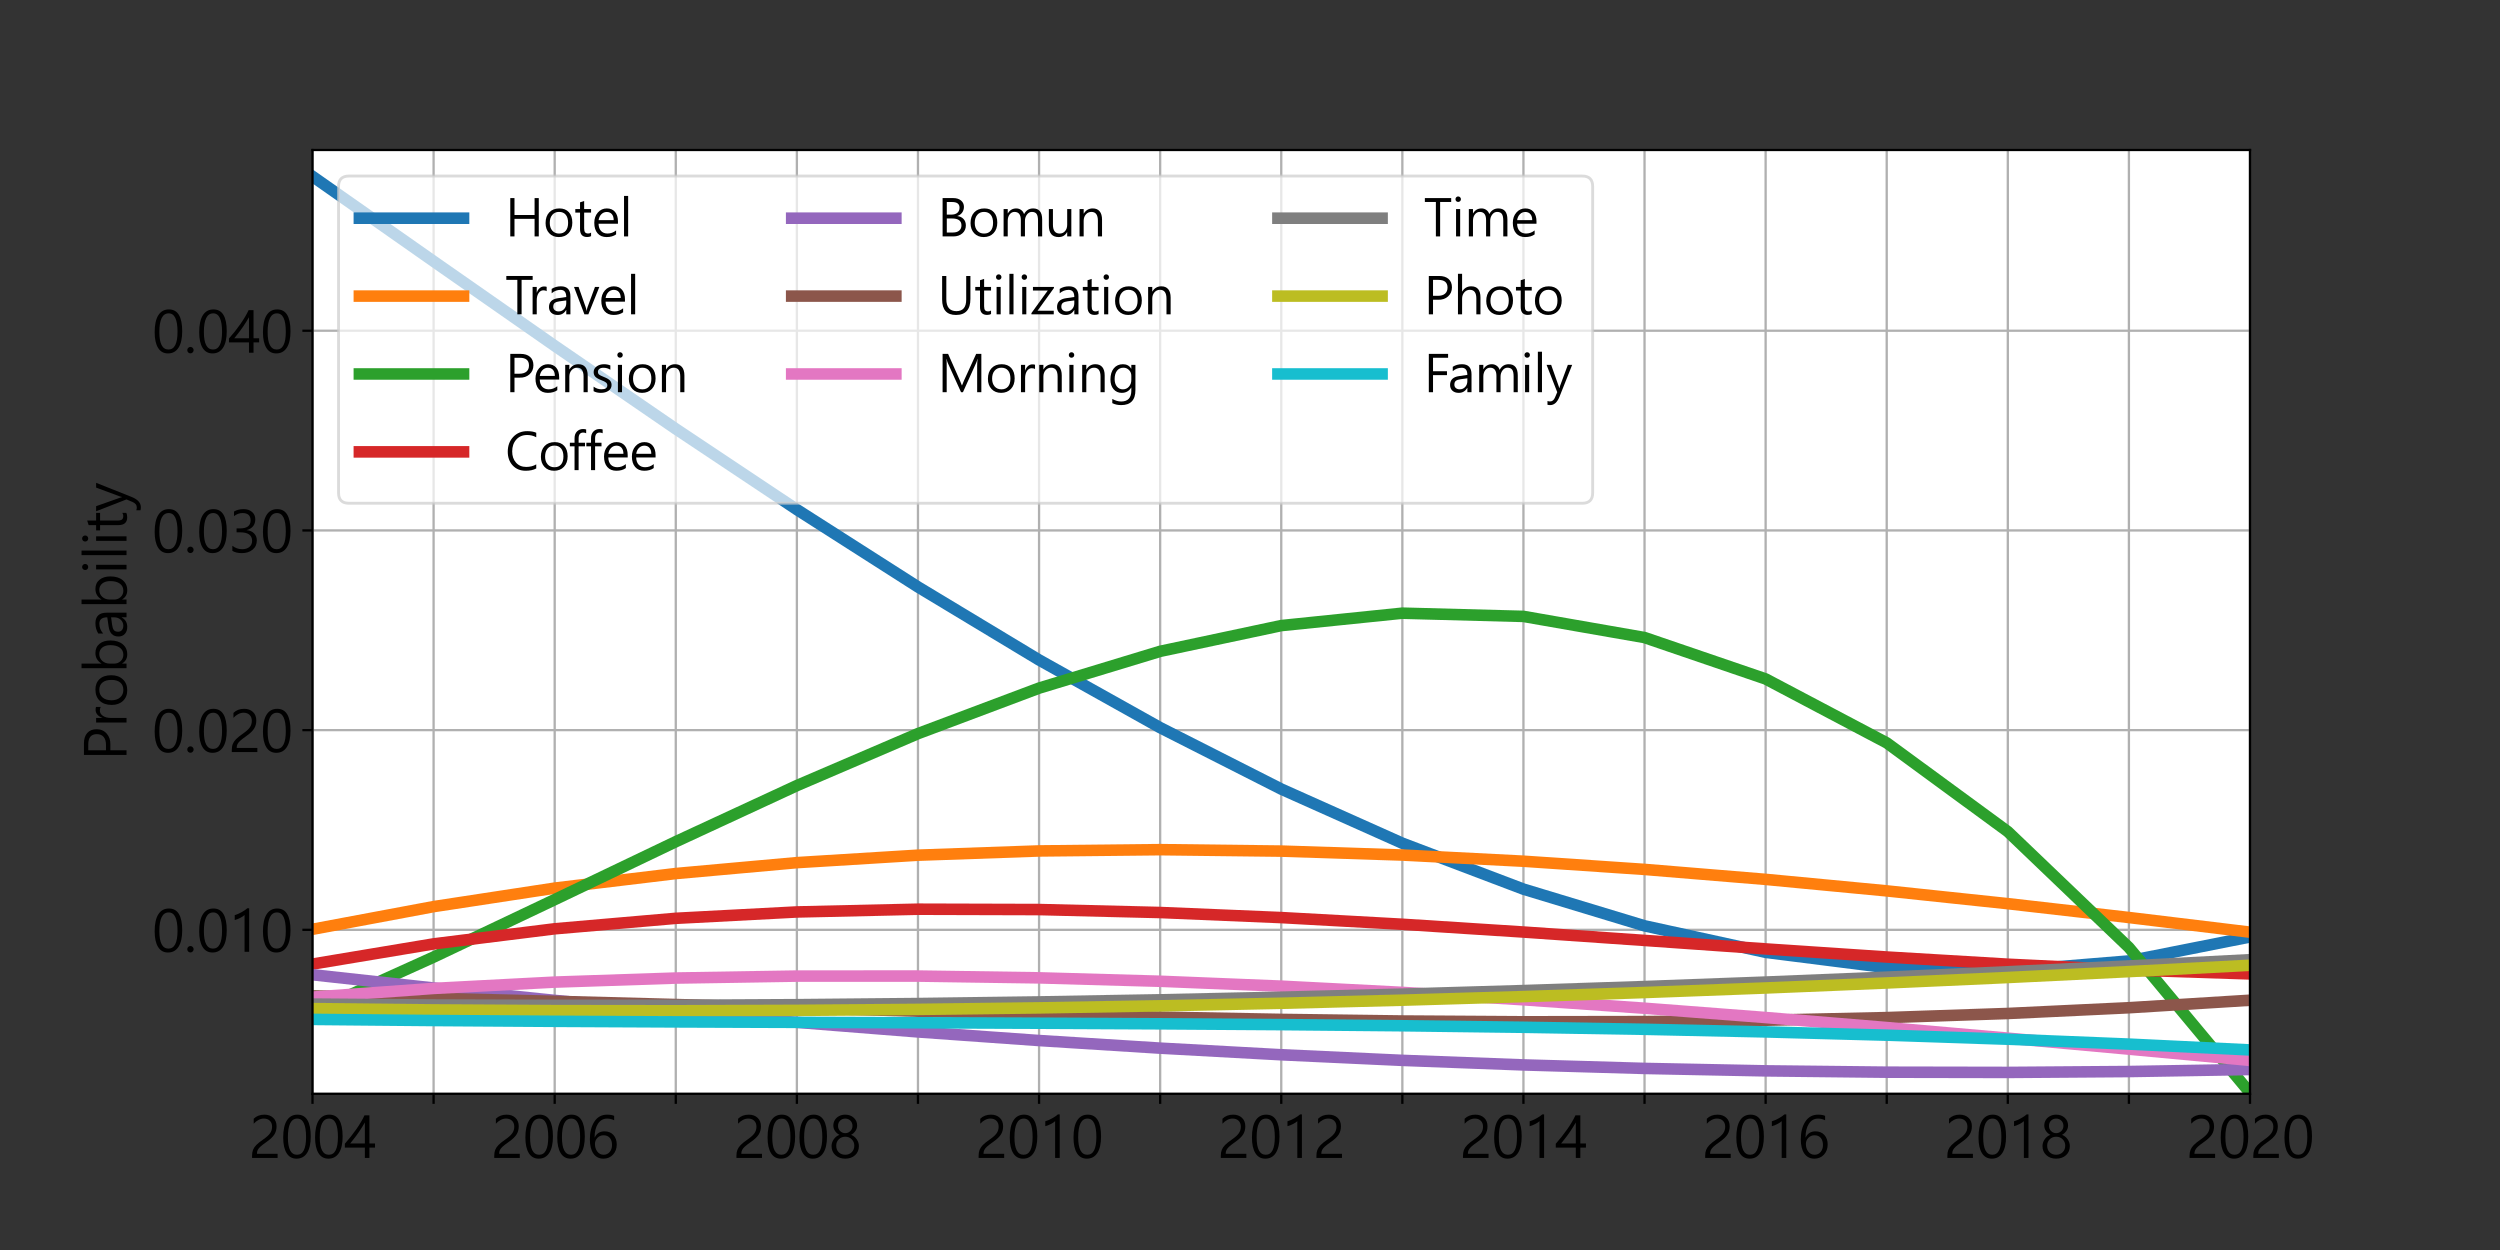 <?xml version="1.0" encoding="utf-8" standalone="no"?>
<!DOCTYPE svg PUBLIC "-//W3C//DTD SVG 1.1//EN"
  "http://www.w3.org/Graphics/SVG/1.1/DTD/svg11.dtd">
<svg xmlns:xlink="http://www.w3.org/1999/xlink" width="864pt" height="432pt" viewBox="0 0 864 432" xmlns="http://www.w3.org/2000/svg" version="1.1">
 <rect x="0" y="0" width="864" height="432" fill="#333333" stroke="none"/>
 <defs>
  <style type="text/css">*{stroke-linejoin: round; stroke-linecap: butt}</style>
 </defs>
 <g id="figure_1">
  <g id="patch_1">
   <path d="M 0 432 
L 864 432 
L 864 0 
L 0 0 
L 0 432 
z
" style="fill: none"/>
  </g>
  <g id="axes_1">
   <g id="patch_2">
    <path d="M 108 378 
L 777.6 378 
L 777.6 51.84 
L 108 51.84 
z
" style="fill: #ffffff"/>
   </g>
   <g id="matplotlib.axis_1">
    <g id="xtick_1">
     <g id="line2d_1">
      <path d="M 108 378 
L 108 51.84 
" clip-path="url(#pa17f18d48a)" style="fill: none; stroke: #b0b0b0; stroke-width: 0.8; stroke-linecap: square"/>
     </g>
     <g id="line2d_2">
      <defs>
       <path id="mdfe7776438" d="M 0 0 
L 0 3.5 
" style="stroke: #000000; stroke-width: 0.8"/>
      </defs>
      <g>
       <use xlink:href="#mdfe7776438" x="108" y="378" style="stroke: #000000; stroke-width: 0.8"/>
      </g>
     </g>
     <g id="text_1">
      <!-- 2004 -->
      <g transform="translate(85.969 400.184)scale(0.2 -0.2)">
       <defs>
        <path id="MalgunGothic-32" d="M 2519 3372 
Q 2519 3784 2275 4018 
Q 2031 4253 1628 4253 
Q 1341 4253 1053 4104 
Q 766 3956 534 3697 
L 534 4234 
Q 981 4675 1691 4675 
Q 2281 4675 2642 4334 
Q 3003 3994 3003 3416 
Q 3003 2919 2772 2545 
Q 2541 2172 1984 1775 
Q 1459 1406 1254 1215 
Q 1050 1025 967 854 
Q 884 684 884 450 
L 3116 450 
L 3116 0 
L 356 0 
L 356 225 
Q 356 603 461 870 
Q 566 1138 811 1392 
Q 1056 1647 1597 2022 
Q 2091 2363 2305 2670 
Q 2519 2978 2519 3372 
z
" transform="scale(0.016)"/>
        <path id="MalgunGothic-30" d="M 278 2206 
Q 278 3425 675 4050 
Q 1072 4675 1819 4675 
Q 3253 4675 3253 2319 
Q 3253 1156 2854 539 
Q 2456 -78 1716 -78 
Q 1016 -78 647 520 
Q 278 1119 278 2206 
z
M 784 2231 
Q 784 344 1769 344 
Q 2747 344 2747 2259 
Q 2747 4250 1794 4250 
Q 784 4250 784 2231 
z
" transform="scale(0.016)"/>
        <path id="MalgunGothic-34" d="M 2703 4600 
L 2703 1563 
L 3309 1563 
L 3309 1113 
L 2703 1113 
L 2703 0 
L 2213 0 
L 2213 1113 
L 50 1113 
L 50 1534 
Q 728 2297 1295 3109 
Q 1863 3922 2172 4600 
L 2703 4600 
z
M 625 1563 
L 2213 1563 
L 2213 3831 
Q 1613 2788 959 1981 
L 625 1563 
z
" transform="scale(0.016)"/>
       </defs>
       <use xlink:href="#MalgunGothic-32"/>
       <use xlink:href="#MalgunGothic-30" x="55.078"/>
       <use xlink:href="#MalgunGothic-30" x="110.156"/>
       <use xlink:href="#MalgunGothic-34" x="165.234"/>
      </g>
     </g>
    </g>
    <g id="xtick_2">
     <g id="line2d_3">
      <path d="M 149.85 378 
L 149.85 51.84 
" clip-path="url(#pa17f18d48a)" style="fill: none; stroke: #b0b0b0; stroke-width: 0.8; stroke-linecap: square"/>
     </g>
     <g id="line2d_4">
      <g>
       <use xlink:href="#mdfe7776438" x="149.85" y="378" style="stroke: #000000; stroke-width: 0.8"/>
      </g>
     </g>
    </g>
    <g id="xtick_3">
     <g id="line2d_5">
      <path d="M 191.7 378 
L 191.7 51.84 
" clip-path="url(#pa17f18d48a)" style="fill: none; stroke: #b0b0b0; stroke-width: 0.8; stroke-linecap: square"/>
     </g>
     <g id="line2d_6">
      <g>
       <use xlink:href="#mdfe7776438" x="191.7" y="378" style="stroke: #000000; stroke-width: 0.8"/>
      </g>
     </g>
     <g id="text_2">
      <!-- 2006 -->
      <g transform="translate(169.669 400.184)scale(0.2 -0.2)">
       <defs>
        <path id="MalgunGothic-36" d="M 2981 4069 
Q 2619 4250 2228 4250 
Q 1591 4250 1228 3689 
Q 866 3128 869 2213 
L 884 2213 
Q 1203 2872 1938 2872 
Q 2547 2872 2903 2478 
Q 3259 2084 3259 1450 
Q 3259 797 2857 359 
Q 2456 -78 1825 -78 
Q 1116 -78 736 478 
Q 356 1034 356 2019 
Q 356 3181 847 3928 
Q 1338 4675 2222 4675 
Q 2700 4675 2981 4544 
L 2981 4069 
z
M 906 1506 
Q 906 1022 1165 683 
Q 1425 344 1844 344 
Q 2247 344 2498 645 
Q 2750 947 2750 1388 
Q 2750 1888 2509 2167 
Q 2269 2447 1838 2447 
Q 1444 2447 1175 2173 
Q 906 1900 906 1506 
z
" transform="scale(0.016)"/>
       </defs>
       <use xlink:href="#MalgunGothic-32"/>
       <use xlink:href="#MalgunGothic-30" x="55.078"/>
       <use xlink:href="#MalgunGothic-30" x="110.156"/>
       <use xlink:href="#MalgunGothic-36" x="165.234"/>
      </g>
     </g>
    </g>
    <g id="xtick_4">
     <g id="line2d_7">
      <path d="M 233.55 378 
L 233.55 51.84 
" clip-path="url(#pa17f18d48a)" style="fill: none; stroke: #b0b0b0; stroke-width: 0.8; stroke-linecap: square"/>
     </g>
     <g id="line2d_8">
      <g>
       <use xlink:href="#mdfe7776438" x="233.55" y="378" style="stroke: #000000; stroke-width: 0.8"/>
      </g>
     </g>
    </g>
    <g id="xtick_5">
     <g id="line2d_9">
      <path d="M 275.4 378 
L 275.4 51.84 
" clip-path="url(#pa17f18d48a)" style="fill: none; stroke: #b0b0b0; stroke-width: 0.8; stroke-linecap: square"/>
     </g>
     <g id="line2d_10">
      <g>
       <use xlink:href="#mdfe7776438" x="275.4" y="378" style="stroke: #000000; stroke-width: 0.8"/>
      </g>
     </g>
     <g id="text_3">
      <!-- 2008 -->
      <g transform="translate(253.369 400.184)scale(0.2 -0.2)">
       <defs>
        <path id="MalgunGothic-38" d="M 303 1281 
Q 303 1669 539 2011 
Q 775 2353 1153 2494 
Q 856 2647 675 2915 
Q 494 3184 494 3500 
Q 494 3828 659 4098 
Q 825 4369 1122 4522 
Q 1419 4675 1778 4675 
Q 2334 4675 2700 4342 
Q 3066 4009 3066 3500 
Q 3066 3181 2881 2914 
Q 2697 2647 2413 2494 
Q 2788 2350 3022 2009 
Q 3256 1669 3256 1281 
Q 3256 672 2843 297 
Q 2431 -78 1778 -78 
Q 1131 -78 717 301 
Q 303 681 303 1281 
z
M 809 1328 
Q 809 878 1081 611 
Q 1353 344 1781 344 
Q 2206 344 2482 619 
Q 2759 894 2759 1328 
Q 2759 1731 2482 2011 
Q 2206 2291 1781 2291 
Q 1372 2291 1090 2020 
Q 809 1750 809 1328 
z
M 1003 3459 
Q 1003 3125 1234 2900 
Q 1466 2675 1781 2675 
Q 2097 2675 2330 2900 
Q 2563 3125 2563 3459 
Q 2563 3803 2341 4026 
Q 2119 4250 1781 4250 
Q 1450 4250 1226 4029 
Q 1003 3809 1003 3459 
z
" transform="scale(0.016)"/>
       </defs>
       <use xlink:href="#MalgunGothic-32"/>
       <use xlink:href="#MalgunGothic-30" x="55.078"/>
       <use xlink:href="#MalgunGothic-30" x="110.156"/>
       <use xlink:href="#MalgunGothic-38" x="165.234"/>
      </g>
     </g>
    </g>
    <g id="xtick_6">
     <g id="line2d_11">
      <path d="M 317.25 378 
L 317.25 51.84 
" clip-path="url(#pa17f18d48a)" style="fill: none; stroke: #b0b0b0; stroke-width: 0.8; stroke-linecap: square"/>
     </g>
     <g id="line2d_12">
      <g>
       <use xlink:href="#mdfe7776438" x="317.25" y="378" style="stroke: #000000; stroke-width: 0.8"/>
      </g>
     </g>
    </g>
    <g id="xtick_7">
     <g id="line2d_13">
      <path d="M 359.1 378 
L 359.1 51.84 
" clip-path="url(#pa17f18d48a)" style="fill: none; stroke: #b0b0b0; stroke-width: 0.8; stroke-linecap: square"/>
     </g>
     <g id="line2d_14">
      <g>
       <use xlink:href="#mdfe7776438" x="359.1" y="378" style="stroke: #000000; stroke-width: 0.8"/>
      </g>
     </g>
     <g id="text_4">
      <!-- 2010 -->
      <g transform="translate(337.069 400.184)scale(0.2 -0.2)">
       <defs>
        <path id="MalgunGothic-31" d="M 2231 0 
L 1734 0 
L 1734 3972 
Q 1591 3828 1266 3661 
Q 941 3494 672 3428 
L 672 3959 
Q 1016 4056 1409 4275 
Q 1803 4494 2031 4700 
L 2231 4700 
L 2231 0 
z
" transform="scale(0.016)"/>
       </defs>
       <use xlink:href="#MalgunGothic-32"/>
       <use xlink:href="#MalgunGothic-30" x="55.078"/>
       <use xlink:href="#MalgunGothic-31" x="110.156"/>
       <use xlink:href="#MalgunGothic-30" x="165.234"/>
      </g>
     </g>
    </g>
    <g id="xtick_8">
     <g id="line2d_15">
      <path d="M 400.95 378 
L 400.95 51.84 
" clip-path="url(#pa17f18d48a)" style="fill: none; stroke: #b0b0b0; stroke-width: 0.8; stroke-linecap: square"/>
     </g>
     <g id="line2d_16">
      <g>
       <use xlink:href="#mdfe7776438" x="400.95" y="378" style="stroke: #000000; stroke-width: 0.8"/>
      </g>
     </g>
    </g>
    <g id="xtick_9">
     <g id="line2d_17">
      <path d="M 442.8 378 
L 442.8 51.84 
" clip-path="url(#pa17f18d48a)" style="fill: none; stroke: #b0b0b0; stroke-width: 0.8; stroke-linecap: square"/>
     </g>
     <g id="line2d_18">
      <g>
       <use xlink:href="#mdfe7776438" x="442.8" y="378" style="stroke: #000000; stroke-width: 0.8"/>
      </g>
     </g>
     <g id="text_5">
      <!-- 2012 -->
      <g transform="translate(420.769 400.184)scale(0.2 -0.2)">
       <use xlink:href="#MalgunGothic-32"/>
       <use xlink:href="#MalgunGothic-30" x="55.078"/>
       <use xlink:href="#MalgunGothic-31" x="110.156"/>
       <use xlink:href="#MalgunGothic-32" x="165.234"/>
      </g>
     </g>
    </g>
    <g id="xtick_10">
     <g id="line2d_19">
      <path d="M 484.65 378 
L 484.65 51.84 
" clip-path="url(#pa17f18d48a)" style="fill: none; stroke: #b0b0b0; stroke-width: 0.8; stroke-linecap: square"/>
     </g>
     <g id="line2d_20">
      <g>
       <use xlink:href="#mdfe7776438" x="484.65" y="378" style="stroke: #000000; stroke-width: 0.8"/>
      </g>
     </g>
    </g>
    <g id="xtick_11">
     <g id="line2d_21">
      <path d="M 526.5 378 
L 526.5 51.84 
" clip-path="url(#pa17f18d48a)" style="fill: none; stroke: #b0b0b0; stroke-width: 0.8; stroke-linecap: square"/>
     </g>
     <g id="line2d_22">
      <g>
       <use xlink:href="#mdfe7776438" x="526.5" y="378" style="stroke: #000000; stroke-width: 0.8"/>
      </g>
     </g>
     <g id="text_6">
      <!-- 2014 -->
      <g transform="translate(504.469 400.184)scale(0.2 -0.2)">
       <use xlink:href="#MalgunGothic-32"/>
       <use xlink:href="#MalgunGothic-30" x="55.078"/>
       <use xlink:href="#MalgunGothic-31" x="110.156"/>
       <use xlink:href="#MalgunGothic-34" x="165.234"/>
      </g>
     </g>
    </g>
    <g id="xtick_12">
     <g id="line2d_23">
      <path d="M 568.35 378 
L 568.35 51.84 
" clip-path="url(#pa17f18d48a)" style="fill: none; stroke: #b0b0b0; stroke-width: 0.8; stroke-linecap: square"/>
     </g>
     <g id="line2d_24">
      <g>
       <use xlink:href="#mdfe7776438" x="568.35" y="378" style="stroke: #000000; stroke-width: 0.8"/>
      </g>
     </g>
    </g>
    <g id="xtick_13">
     <g id="line2d_25">
      <path d="M 610.2 378 
L 610.2 51.84 
" clip-path="url(#pa17f18d48a)" style="fill: none; stroke: #b0b0b0; stroke-width: 0.8; stroke-linecap: square"/>
     </g>
     <g id="line2d_26">
      <g>
       <use xlink:href="#mdfe7776438" x="610.2" y="378" style="stroke: #000000; stroke-width: 0.8"/>
      </g>
     </g>
     <g id="text_7">
      <!-- 2016 -->
      <g transform="translate(588.169 400.184)scale(0.2 -0.2)">
       <use xlink:href="#MalgunGothic-32"/>
       <use xlink:href="#MalgunGothic-30" x="55.078"/>
       <use xlink:href="#MalgunGothic-31" x="110.156"/>
       <use xlink:href="#MalgunGothic-36" x="165.234"/>
      </g>
     </g>
    </g>
    <g id="xtick_14">
     <g id="line2d_27">
      <path d="M 652.05 378 
L 652.05 51.84 
" clip-path="url(#pa17f18d48a)" style="fill: none; stroke: #b0b0b0; stroke-width: 0.8; stroke-linecap: square"/>
     </g>
     <g id="line2d_28">
      <g>
       <use xlink:href="#mdfe7776438" x="652.05" y="378" style="stroke: #000000; stroke-width: 0.8"/>
      </g>
     </g>
    </g>
    <g id="xtick_15">
     <g id="line2d_29">
      <path d="M 693.9 378 
L 693.9 51.84 
" clip-path="url(#pa17f18d48a)" style="fill: none; stroke: #b0b0b0; stroke-width: 0.8; stroke-linecap: square"/>
     </g>
     <g id="line2d_30">
      <g>
       <use xlink:href="#mdfe7776438" x="693.9" y="378" style="stroke: #000000; stroke-width: 0.8"/>
      </g>
     </g>
     <g id="text_8">
      <!-- 2018 -->
      <g transform="translate(671.869 400.184)scale(0.2 -0.2)">
       <use xlink:href="#MalgunGothic-32"/>
       <use xlink:href="#MalgunGothic-30" x="55.078"/>
       <use xlink:href="#MalgunGothic-31" x="110.156"/>
       <use xlink:href="#MalgunGothic-38" x="165.234"/>
      </g>
     </g>
    </g>
    <g id="xtick_16">
     <g id="line2d_31">
      <path d="M 735.75 378 
L 735.75 51.84 
" clip-path="url(#pa17f18d48a)" style="fill: none; stroke: #b0b0b0; stroke-width: 0.8; stroke-linecap: square"/>
     </g>
     <g id="line2d_32">
      <g>
       <use xlink:href="#mdfe7776438" x="735.75" y="378" style="stroke: #000000; stroke-width: 0.8"/>
      </g>
     </g>
    </g>
    <g id="xtick_17">
     <g id="line2d_33">
      <path d="M 777.6 378 
L 777.6 51.84 
" clip-path="url(#pa17f18d48a)" style="fill: none; stroke: #b0b0b0; stroke-width: 0.8; stroke-linecap: square"/>
     </g>
     <g id="line2d_34">
      <g>
       <use xlink:href="#mdfe7776438" x="777.6" y="378" style="stroke: #000000; stroke-width: 0.8"/>
      </g>
     </g>
     <g id="text_9">
      <!-- 2020 -->
      <g transform="translate(755.569 400.184)scale(0.2 -0.2)">
       <use xlink:href="#MalgunGothic-32"/>
       <use xlink:href="#MalgunGothic-30" x="55.078"/>
       <use xlink:href="#MalgunGothic-32" x="110.156"/>
       <use xlink:href="#MalgunGothic-30" x="165.234"/>
      </g>
     </g>
    </g>
   </g>
   <g id="matplotlib.axis_2">
    <g id="ytick_1">
     <g id="line2d_35">
      <path d="M 108 321.347 
L 777.6 321.347 
" clip-path="url(#pa17f18d48a)" style="fill: none; stroke: #b0b0b0; stroke-width: 0.8; stroke-linecap: square"/>
     </g>
     <g id="line2d_36">
      <defs>
       <path id="m8f4c386670" d="M 0 0 
L -3.5 0 
" style="stroke: #000000; stroke-width: 0.8"/>
      </defs>
      <g>
       <use xlink:href="#m8f4c386670" x="108" y="321.347" style="stroke: #000000; stroke-width: 0.8"/>
      </g>
     </g>
     <g id="text_10">
      <!-- 0.010 -->
      <g transform="translate(52.562 328.939)scale(0.2 -0.2)">
       <defs>
        <path id="MalgunGothic-2e" d="M 356 275 
Q 356 422 459 523 
Q 563 625 700 625 
Q 838 625 941 523 
Q 1044 422 1044 275 
Q 1044 138 942 33 
Q 841 -72 700 -72 
Q 559 -72 457 29 
Q 356 131 356 275 
z
" transform="scale(0.016)"/>
       </defs>
       <use xlink:href="#MalgunGothic-30"/>
       <use xlink:href="#MalgunGothic-2e" x="55.078"/>
       <use xlink:href="#MalgunGothic-30" x="76.953"/>
       <use xlink:href="#MalgunGothic-31" x="132.031"/>
       <use xlink:href="#MalgunGothic-30" x="187.109"/>
      </g>
     </g>
    </g>
    <g id="ytick_2">
     <g id="line2d_37">
      <path d="M 108 252.333 
L 777.6 252.333 
" clip-path="url(#pa17f18d48a)" style="fill: none; stroke: #b0b0b0; stroke-width: 0.8; stroke-linecap: square"/>
     </g>
     <g id="line2d_38">
      <g>
       <use xlink:href="#m8f4c386670" x="108" y="252.333" style="stroke: #000000; stroke-width: 0.8"/>
      </g>
     </g>
     <g id="text_11">
      <!-- 0.020 -->
      <g transform="translate(52.562 259.925)scale(0.2 -0.2)">
       <use xlink:href="#MalgunGothic-30"/>
       <use xlink:href="#MalgunGothic-2e" x="55.078"/>
       <use xlink:href="#MalgunGothic-30" x="76.953"/>
       <use xlink:href="#MalgunGothic-32" x="132.031"/>
       <use xlink:href="#MalgunGothic-30" x="187.109"/>
      </g>
     </g>
    </g>
    <g id="ytick_3">
     <g id="line2d_39">
      <path d="M 108 183.318 
L 777.6 183.318 
" clip-path="url(#pa17f18d48a)" style="fill: none; stroke: #b0b0b0; stroke-width: 0.8; stroke-linecap: square"/>
     </g>
     <g id="line2d_40">
      <g>
       <use xlink:href="#m8f4c386670" x="108" y="183.318" style="stroke: #000000; stroke-width: 0.8"/>
      </g>
     </g>
     <g id="text_12">
      <!-- 0.030 -->
      <g transform="translate(52.562 190.911)scale(0.2 -0.2)">
       <defs>
        <path id="MalgunGothic-33" d="M 416 719 
Q 891 344 1478 344 
Q 1959 344 2254 587 
Q 2550 831 2550 1247 
Q 2550 2169 1253 2169 
L 872 2169 
L 872 2591 
L 1234 2591 
Q 2388 2591 2388 3453 
Q 2388 4250 1509 4250 
Q 1022 4250 594 3916 
L 594 4413 
Q 1031 4675 1634 4675 
Q 2184 4675 2539 4372 
Q 2894 4069 2894 3581 
Q 2894 2678 1972 2409 
L 1972 2400 
Q 2469 2356 2764 2053 
Q 3059 1750 3059 1300 
Q 3059 672 2604 297 
Q 2150 -78 1450 -78 
Q 806 -78 416 169 
L 416 719 
z
" transform="scale(0.016)"/>
       </defs>
       <use xlink:href="#MalgunGothic-30"/>
       <use xlink:href="#MalgunGothic-2e" x="55.078"/>
       <use xlink:href="#MalgunGothic-30" x="76.953"/>
       <use xlink:href="#MalgunGothic-33" x="132.031"/>
       <use xlink:href="#MalgunGothic-30" x="187.109"/>
      </g>
     </g>
    </g>
    <g id="ytick_4">
     <g id="line2d_41">
      <path d="M 108 114.304 
L 777.6 114.304 
" clip-path="url(#pa17f18d48a)" style="fill: none; stroke: #b0b0b0; stroke-width: 0.8; stroke-linecap: square"/>
     </g>
     <g id="line2d_42">
      <g>
       <use xlink:href="#m8f4c386670" x="108" y="114.304" style="stroke: #000000; stroke-width: 0.8"/>
      </g>
     </g>
     <g id="text_13">
      <!-- 0.040 -->
      <g transform="translate(52.562 121.896)scale(0.2 -0.2)">
       <use xlink:href="#MalgunGothic-30"/>
       <use xlink:href="#MalgunGothic-2e" x="55.078"/>
       <use xlink:href="#MalgunGothic-30" x="76.953"/>
       <use xlink:href="#MalgunGothic-34" x="132.031"/>
       <use xlink:href="#MalgunGothic-30" x="187.109"/>
      </g>
     </g>
    </g>
    <g id="text_14">
     <!-- Probability -->
     <g transform="translate(43.728 262.848)rotate(-90)scale(0.2 -0.2)">
      <defs>
       <path id="MalgunGothic-50" d="M 1113 1747 
L 1113 0 
L 609 0 
L 609 4600 
L 1850 4600 
Q 2575 4600 2979 4240 
Q 3384 3881 3384 3231 
Q 3384 2559 2909 2140 
Q 2434 1722 1728 1747 
L 1113 1747 
z
M 1113 4131 
L 1113 2219 
L 1691 2219 
Q 2256 2219 2554 2475 
Q 2853 2731 2853 3206 
Q 2853 4131 1759 4131 
L 1113 4131 
z
" transform="scale(0.016)"/>
       <path id="MalgunGothic-72" d="M 2225 2775 
Q 2084 2881 1828 2881 
Q 1491 2881 1262 2553 
Q 1034 2225 1034 1681 
L 1034 0 
L 538 0 
L 538 3284 
L 1034 3284 
L 1034 2603 
L 1047 2603 
Q 1159 2950 1389 3145 
Q 1619 3341 1903 3341 
Q 2109 3341 2225 3297 
L 2225 2775 
z
" transform="scale(0.016)"/>
       <path id="MalgunGothic-6f" d="M 316 1600 
Q 316 2419 761 2889 
Q 1206 3359 1978 3359 
Q 2697 3359 3111 2907 
Q 3525 2456 3525 1650 
Q 3525 869 3078 395 
Q 2631 -78 1900 -78 
Q 1184 -78 750 384 
Q 316 847 316 1600 
z
M 819 1622 
Q 819 1041 1123 692 
Q 1428 344 1934 344 
Q 2459 344 2739 680 
Q 3019 1016 3019 1634 
Q 3019 2256 2737 2598 
Q 2456 2941 1934 2941 
Q 1425 2941 1122 2587 
Q 819 2234 819 1622 
z
" transform="scale(0.016)"/>
       <path id="MalgunGothic-62" d="M 1034 481 
L 1034 0 
L 538 0 
L 538 4859 
L 1034 4859 
L 1034 2703 
L 1047 2703 
Q 1438 3359 2184 3359 
Q 2813 3359 3173 2917 
Q 3534 2475 3534 1738 
Q 3534 906 3126 414 
Q 2719 -78 2034 -78 
Q 1384 -78 1047 481 
L 1034 481 
z
M 1034 1334 
Q 1034 922 1307 633 
Q 1581 344 1991 344 
Q 2475 344 2751 716 
Q 3028 1088 3028 1753 
Q 3028 2303 2767 2622 
Q 2506 2941 2072 2941 
Q 1616 2941 1325 2616 
Q 1034 2291 1034 1803 
L 1034 1334 
z
" transform="scale(0.016)"/>
       <path id="MalgunGothic-61" d="M 616 3050 
Q 1097 3359 1722 3359 
Q 2866 3359 2866 2147 
L 2866 0 
L 2369 0 
L 2369 516 
L 2350 516 
Q 2009 -78 1341 -78 
Q 859 -78 576 180 
Q 294 438 294 869 
Q 294 1784 1375 1934 
L 2366 2078 
Q 2366 2934 1684 2934 
Q 1084 2934 616 2525 
L 616 3050 
z
M 1563 1559 
Q 1178 1509 993 1371 
Q 809 1234 809 903 
Q 809 653 986 500 
Q 1163 347 1450 347 
Q 1847 347 2106 628 
Q 2366 909 2366 1334 
L 2366 1666 
L 1563 1559 
z
" transform="scale(0.016)"/>
       <path id="MalgunGothic-69" d="M 472 4466 
Q 472 4606 565 4701 
Q 659 4797 794 4797 
Q 934 4797 1029 4700 
Q 1125 4603 1125 4466 
Q 1125 4325 1029 4231 
Q 934 4138 794 4138 
Q 659 4138 565 4230 
Q 472 4322 472 4466 
z
M 541 0 
L 541 3284 
L 1034 3284 
L 1034 0 
L 541 0 
z
" transform="scale(0.016)"/>
       <path id="MalgunGothic-6c" d="M 541 0 
L 541 4859 
L 1034 4859 
L 1034 0 
L 541 0 
z
" transform="scale(0.016)"/>
       <path id="MalgunGothic-74" d="M 2031 31 
Q 1844 -72 1553 -72 
Q 706 -72 706 881 
L 706 2856 
L 138 2856 
L 138 3284 
L 706 3284 
L 706 4091 
L 1200 4250 
L 1200 3284 
L 2031 3284 
L 2031 2856 
L 1200 2856 
L 1200 972 
Q 1200 625 1315 487 
Q 1431 350 1691 350 
Q 1888 350 2031 459 
L 2031 31 
z
" transform="scale(0.016)"/>
       <path id="MalgunGothic-79" d="M 3119 3284 
L 1597 -544 
Q 1197 -1547 481 -1547 
Q 313 -1547 156 -1509 
L 156 -1056 
Q 316 -1109 459 -1109 
Q 859 -1109 1059 -628 
L 1328 6 
L 47 3284 
L 597 3284 
L 1503 722 
Q 1513 697 1572 488 
L 1588 488 
L 1650 716 
L 2603 3284 
L 3119 3284 
z
" transform="scale(0.016)"/>
      </defs>
      <use xlink:href="#MalgunGothic-50"/>
      <use xlink:href="#MalgunGothic-72" x="57.08"/>
      <use xlink:href="#MalgunGothic-6f" x="91.057"/>
      <use xlink:href="#MalgunGothic-62" x="150.969"/>
      <use xlink:href="#MalgunGothic-61" x="209.652"/>
      <use xlink:href="#MalgunGothic-62" x="261.654"/>
      <use xlink:href="#MalgunGothic-69" x="321.713"/>
      <use xlink:href="#MalgunGothic-6c" x="346.322"/>
      <use xlink:href="#MalgunGothic-69" x="370.932"/>
      <use xlink:href="#MalgunGothic-74" x="395.541"/>
      <use xlink:href="#MalgunGothic-79" x="430.014"/>
     </g>
    </g>
   </g>
   <g id="line2d_43">
    <path d="M 108 60.957 
L 149.85 90.308 
L 191.7 119.511 
L 233.55 148.227 
L 275.4 176.119 
L 317.25 202.85 
L 359.1 228.083 
L 400.95 251.48 
L 442.8 272.705 
L 484.65 291.419 
L 526.5 307.286 
L 568.35 319.968 
L 610.2 329.128 
L 652.05 334.428 
L 693.9 335.532 
L 735.75 332.103 
L 777.6 323.801 
" clip-path="url(#pa17f18d48a)" style="fill: none; stroke: #1f77b4; stroke-width: 4; stroke-linecap: square"/>
   </g>
   <g id="line2d_44">
    <path d="M 108 321.158 
L 149.85 313.327 
L 191.7 306.933 
L 233.55 301.894 
L 275.4 298.128 
L 317.25 295.553 
L 359.1 294.085 
L 400.95 293.643 
L 442.8 294.142 
L 484.65 295.502 
L 526.5 297.639 
L 568.35 300.47 
L 610.2 303.914 
L 652.05 307.888 
L 693.9 312.308 
L 735.75 317.093 
L 777.6 322.159 
" clip-path="url(#pa17f18d48a)" style="fill: none; stroke: #ff7f0e; stroke-width: 4; stroke-linecap: square"/>
   </g>
   <g id="line2d_45">
    <path d="M 108 349.68 
L 149.85 330.768 
L 191.7 310.904 
L 233.55 290.882 
L 275.4 271.496 
L 317.25 253.541 
L 359.1 237.81 
L 400.95 225.099 
L 442.8 216.202 
L 484.65 211.914 
L 526.5 213.028 
L 568.35 220.339 
L 610.2 234.642 
L 652.05 256.731 
L 693.9 287.401 
L 735.75 327.446 
L 777.6 377.66 
" clip-path="url(#pa17f18d48a)" style="fill: none; stroke: #2ca02c; stroke-width: 4; stroke-linecap: square"/>
   </g>
   <g id="line2d_46">
    <path d="M 108 333.183 
L 149.85 326.204 
L 191.7 320.991 
L 233.55 317.371 
L 275.4 315.172 
L 317.25 314.22 
L 359.1 314.342 
L 400.95 315.366 
L 442.8 317.117 
L 484.65 319.424 
L 526.5 322.113 
L 568.35 325.011 
L 610.2 327.945 
L 652.05 330.742 
L 693.9 333.229 
L 735.75 335.233 
L 777.6 336.582 
" clip-path="url(#pa17f18d48a)" style="fill: none; stroke: #d62728; stroke-width: 4; stroke-linecap: square"/>
   </g>
   <g id="line2d_47">
    <path d="M 108 336.871 
L 149.85 341.456 
L 191.7 345.73 
L 233.55 349.689 
L 275.4 353.325 
L 317.25 356.633 
L 359.1 359.607 
L 400.95 362.24 
L 442.8 364.527 
L 484.65 366.461 
L 526.5 368.037 
L 568.35 369.248 
L 610.2 370.088 
L 652.05 370.551 
L 693.9 370.632 
L 735.75 370.323 
L 777.6 369.619 
" clip-path="url(#pa17f18d48a)" style="fill: none; stroke: #9467bd; stroke-width: 4; stroke-linecap: square"/>
   </g>
   <g id="line2d_48">
    <path d="M 108 344.176 
L 149.85 345.036 
L 191.7 346.051 
L 233.55 347.166 
L 275.4 348.325 
L 317.25 349.473 
L 359.1 350.556 
L 400.95 351.519 
L 442.8 352.305 
L 484.65 352.861 
L 526.5 353.132 
L 568.35 353.062 
L 610.2 352.596 
L 652.05 351.68 
L 693.9 350.258 
L 735.75 348.275 
L 777.6 345.677 
" clip-path="url(#pa17f18d48a)" style="fill: none; stroke: #8c564b; stroke-width: 4; stroke-linecap: square"/>
   </g>
   <g id="line2d_49">
    <path d="M 108 344.61 
L 149.85 341.599 
L 191.7 339.419 
L 233.55 338.016 
L 275.4 337.338 
L 317.25 337.332 
L 359.1 337.945 
L 400.95 339.124 
L 442.8 340.816 
L 484.65 342.969 
L 526.5 345.528 
L 568.35 348.443 
L 610.2 351.658 
L 652.05 355.123 
L 693.9 358.783 
L 735.75 362.586 
L 777.6 366.479 
" clip-path="url(#pa17f18d48a)" style="fill: none; stroke: #e377c2; stroke-width: 4; stroke-linecap: square"/>
   </g>
   <g id="line2d_50">
    <path d="M 108 347.01 
L 149.85 347.332 
L 191.7 347.472 
L 233.55 347.434 
L 275.4 347.218 
L 317.25 346.828 
L 359.1 346.266 
L 400.95 345.534 
L 442.8 344.634 
L 484.65 343.569 
L 526.5 342.341 
L 568.35 340.952 
L 610.2 339.405 
L 652.05 337.701 
L 693.9 335.843 
L 735.75 333.834 
L 777.6 331.675 
" clip-path="url(#pa17f18d48a)" style="fill: none; stroke: #7f7f7f; stroke-width: 4; stroke-linecap: square"/>
   </g>
   <g id="line2d_51">
    <path d="M 108 348.574 
L 149.85 349.028 
L 191.7 349.278 
L 233.55 349.329 
L 275.4 349.184 
L 317.25 348.848 
L 359.1 348.324 
L 400.95 347.615 
L 442.8 346.727 
L 484.65 345.662 
L 526.5 344.425 
L 568.35 343.019 
L 610.2 341.448 
L 652.05 339.717 
L 693.9 337.829 
L 735.75 335.788 
L 777.6 333.598 
" clip-path="url(#pa17f18d48a)" style="fill: none; stroke: #bcbd22; stroke-width: 4; stroke-linecap: square"/>
   </g>
   <g id="line2d_52">
    <path d="M 108 352.306 
L 149.85 352.691 
L 191.7 352.969 
L 233.55 353.17 
L 275.4 353.326 
L 317.25 353.466 
L 359.1 353.623 
L 400.95 353.827 
L 442.8 354.108 
L 484.65 354.498 
L 526.5 355.027 
L 568.35 355.726 
L 610.2 356.627 
L 652.05 357.759 
L 693.9 359.154 
L 735.75 360.843 
L 777.6 362.856 
" clip-path="url(#pa17f18d48a)" style="fill: none; stroke: #17becf; stroke-width: 4; stroke-linecap: square"/>
   </g>
   <g id="patch_3">
    <path d="M 108 378 
L 108 51.84 
" style="fill: none; stroke: #000000; stroke-width: 0.8; stroke-linejoin: miter; stroke-linecap: square"/>
   </g>
   <g id="patch_4">
    <path d="M 777.6 378 
L 777.6 51.84 
" style="fill: none; stroke: #000000; stroke-width: 0.8; stroke-linejoin: miter; stroke-linecap: square"/>
   </g>
   <g id="patch_5">
    <path d="M 108 378 
L 777.6 378 
" style="fill: none; stroke: #000000; stroke-width: 0.8; stroke-linejoin: miter; stroke-linecap: square"/>
   </g>
   <g id="patch_6">
    <path d="M 108 51.84 
L 777.6 51.84 
" style="fill: none; stroke: #000000; stroke-width: 0.8; stroke-linejoin: miter; stroke-linecap: square"/>
   </g>
   <g id="legend_1">
    <g id="patch_7">
     <path d="M 120.6 173.925 
L 546.826 173.925 
Q 550.426 173.925 550.426 170.325 
L 550.426 64.44 
Q 550.426 60.84 546.826 60.84 
L 120.6 60.84 
Q 117 60.84 117 64.44 
L 117 170.325 
Q 117 173.925 120.6 173.925 
z
" style="fill: #ffffff; opacity: 0.7; stroke: #cccccc; stroke-linejoin: miter"/>
    </g>
    <g id="line2d_53">
     <path d="M 124.2 75.406 
L 142.2 75.406 
L 160.2 75.406 
" style="fill: none; stroke: #1f77b4; stroke-width: 4; stroke-linecap: square"/>
    </g>
    <g id="text_15">
     <!-- Hotel -->
     <g transform="translate(174.6 81.706)scale(0.18 -0.18)">
      <defs>
       <path id="MalgunGothic-48" d="M 4028 0 
L 3525 0 
L 3525 2109 
L 1113 2109 
L 1113 0 
L 609 0 
L 609 4600 
L 1113 4600 
L 1113 2569 
L 3525 2569 
L 3525 4600 
L 4028 4600 
L 4028 0 
z
" transform="scale(0.016)"/>
       <path id="MalgunGothic-65" d="M 3156 1519 
L 828 1519 
Q 844 950 1133 648 
Q 1422 347 1909 347 
Q 2472 347 2934 719 
L 2934 244 
Q 2494 -78 1794 -78 
Q 1100 -78 708 376 
Q 316 831 316 1634 
Q 316 2381 747 2870 
Q 1178 3359 1816 3359 
Q 2453 3359 2804 2942 
Q 3156 2525 3156 1788 
L 3156 1519 
z
M 2644 1956 
Q 2644 2416 2423 2675 
Q 2203 2934 1809 2934 
Q 1438 2934 1169 2667 
Q 900 2400 834 1956 
L 2644 1956 
z
" transform="scale(0.016)"/>
      </defs>
      <use xlink:href="#MalgunGothic-48"/>
      <use xlink:href="#MalgunGothic-6f" x="72.461"/>
      <use xlink:href="#MalgunGothic-74" x="132.373"/>
      <use xlink:href="#MalgunGothic-65" x="165.971"/>
      <use xlink:href="#MalgunGothic-6c" x="219.486"/>
     </g>
    </g>
    <g id="line2d_54">
     <path d="M 124.2 102.327 
L 142.2 102.327 
L 160.2 102.327 
" style="fill: none; stroke: #ff7f0e; stroke-width: 4; stroke-linecap: square"/>
    </g>
    <g id="text_16">
     <!-- Travel -->
     <g transform="translate(174.6 108.627)scale(0.18 -0.18)">
      <defs>
       <path id="MalgunGothic-54" d="M 3294 4134 
L 1966 4134 
L 1966 0 
L 1456 0 
L 1456 4134 
L 134 4134 
L 134 4600 
L 3294 4600 
L 3294 4134 
z
" transform="scale(0.016)"/>
       <path id="MalgunGothic-76" d="M 3084 3284 
L 1769 0 
L 1294 0 
L 47 3284 
L 594 3284 
L 1441 872 
Q 1531 609 1556 425 
L 1572 425 
Q 1603 669 1672 863 
L 2563 3284 
L 3084 3284 
z
" transform="scale(0.016)"/>
      </defs>
      <use xlink:href="#MalgunGothic-54"/>
      <use xlink:href="#MalgunGothic-72" x="43.994"/>
      <use xlink:href="#MalgunGothic-61" x="79.346"/>
      <use xlink:href="#MalgunGothic-76" x="131.348"/>
      <use xlink:href="#MalgunGothic-65" x="179.453"/>
      <use xlink:href="#MalgunGothic-6c" x="232.969"/>
     </g>
    </g>
    <g id="line2d_55">
     <path d="M 124.2 129.248 
L 142.2 129.248 
L 160.2 129.248 
" style="fill: none; stroke: #2ca02c; stroke-width: 4; stroke-linecap: square"/>
    </g>
    <g id="text_17">
     <!-- Pension -->
     <g transform="translate(174.6 135.548)scale(0.18 -0.18)">
      <defs>
       <path id="MalgunGothic-6e" d="M 3238 0 
L 2741 0 
L 2741 1875 
Q 2741 2941 1963 2941 
Q 1563 2941 1298 2639 
Q 1034 2338 1034 1872 
L 1034 0 
L 538 0 
L 538 3284 
L 1034 3284 
L 1034 2734 
L 1047 2734 
Q 1416 3359 2125 3359 
Q 2666 3359 2952 3012 
Q 3238 2666 3238 2006 
L 3238 0 
z
" transform="scale(0.016)"/>
       <path id="MalgunGothic-73" d="M 331 669 
Q 763 350 1278 350 
Q 1978 350 1978 822 
Q 1978 1025 1825 1158 
Q 1672 1291 1222 1459 
Q 703 1666 520 1878 
Q 338 2091 338 2416 
Q 338 2834 700 3096 
Q 1063 3359 1584 3359 
Q 2003 3359 2341 3213 
L 2341 2697 
Q 1975 2934 1506 2934 
Q 1200 2934 1025 2798 
Q 850 2663 850 2459 
Q 850 2241 979 2125 
Q 1109 2009 1544 1838 
Q 2131 1609 2309 1390 
Q 2488 1172 2488 869 
Q 2488 431 2127 176 
Q 1766 -78 1203 -78 
Q 694 -78 331 122 
L 331 669 
z
" transform="scale(0.016)"/>
      </defs>
      <use xlink:href="#MalgunGothic-50"/>
      <use xlink:href="#MalgunGothic-65" x="53.08"/>
      <use xlink:href="#MalgunGothic-6e" x="106.596"/>
      <use xlink:href="#MalgunGothic-73" x="164.408"/>
      <use xlink:href="#MalgunGothic-69" x="207.719"/>
      <use xlink:href="#MalgunGothic-6f" x="232.328"/>
      <use xlink:href="#MalgunGothic-6e" x="292.24"/>
     </g>
    </g>
    <g id="line2d_56">
     <path d="M 124.2 156.17 
L 142.2 156.17 
L 160.2 156.17 
" style="fill: none; stroke: #d62728; stroke-width: 4; stroke-linecap: square"/>
    </g>
    <g id="text_18">
     <!-- Coffee -->
     <g transform="translate(174.6 162.47)scale(0.18 -0.18)">
      <defs>
       <path id="MalgunGothic-43" d="M 3725 197 
Q 3216 -78 2459 -78 
Q 1488 -78 897 561 
Q 306 1200 306 2213 
Q 306 3281 959 3978 
Q 1613 4675 2644 4675 
Q 3297 4675 3725 4484 
L 3725 3941 
Q 3234 4213 2634 4213 
Q 1813 4213 1325 3659 
Q 838 3106 838 2241 
Q 838 1413 1297 897 
Q 1756 381 2522 381 
Q 3216 381 3725 688 
L 3725 197 
z
" transform="scale(0.016)"/>
       <path id="MalgunGothic-66" d="M 2128 4422 
Q 1975 4506 1778 4506 
Q 1222 4506 1222 3800 
L 1222 3284 
L 1991 3284 
L 1991 2856 
L 1222 2856 
L 1222 0 
L 734 0 
L 734 2856 
L 172 2856 
L 172 3284 
L 734 3284 
L 734 3825 
Q 734 4341 1026 4636 
Q 1319 4931 1753 4931 
Q 1994 4931 2128 4875 
L 2128 4422 
z
" transform="scale(0.016)"/>
      </defs>
      <use xlink:href="#MalgunGothic-43"/>
      <use xlink:href="#MalgunGothic-6f" x="63.477"/>
      <use xlink:href="#MalgunGothic-66" x="121.389"/>
      <use xlink:href="#MalgunGothic-66" x="153.029"/>
      <use xlink:href="#MalgunGothic-65" x="184.67"/>
      <use xlink:href="#MalgunGothic-65" x="238.186"/>
     </g>
    </g>
    <g id="line2d_57">
     <path d="M 273.608 75.406 
L 291.608 75.406 
L 309.608 75.406 
" style="fill: none; stroke: #9467bd; stroke-width: 4; stroke-linecap: square"/>
    </g>
    <g id="text_19">
     <!-- Bomun -->
     <g transform="translate(324.008 81.706)scale(0.18 -0.18)">
      <defs>
       <path id="MalgunGothic-42" d="M 609 0 
L 609 4600 
L 1894 4600 
Q 2466 4600 2817 4311 
Q 3169 4022 3169 3547 
Q 3169 3166 2961 2870 
Q 2753 2575 2378 2453 
L 2378 2441 
Q 2844 2391 3122 2089 
Q 3400 1788 3400 1319 
Q 3400 731 2978 365 
Q 2556 0 1919 0 
L 609 0 
z
M 1113 4128 
L 1113 2619 
L 1672 2619 
Q 2134 2619 2387 2839 
Q 2641 3059 2641 3447 
Q 2641 4128 1750 4128 
L 1113 4128 
z
M 1113 2153 
L 1113 469 
L 1859 469 
Q 2334 469 2603 698 
Q 2872 928 2872 1325 
Q 2872 2153 1738 2153 
L 1113 2153 
z
" transform="scale(0.016)"/>
       <path id="MalgunGothic-6d" d="M 5166 0 
L 4669 0 
L 4669 1884 
Q 4669 2463 4495 2702 
Q 4322 2941 3922 2941 
Q 3584 2941 3342 2623 
Q 3100 2306 3100 1875 
L 3100 0 
L 2606 0 
L 2606 1953 
Q 2606 2941 1844 2941 
Q 1497 2941 1265 2642 
Q 1034 2344 1034 1875 
L 1034 0 
L 538 0 
L 538 3284 
L 1034 3284 
L 1034 2763 
L 1047 2763 
Q 1391 3359 2063 3359 
Q 2381 3359 2636 3176 
Q 2891 2994 2991 2675 
Q 3356 3359 4081 3359 
Q 5166 3359 5166 2022 
L 5166 0 
z
" transform="scale(0.016)"/>
       <path id="MalgunGothic-75" d="M 3166 0 
L 2669 0 
L 2669 519 
L 2656 519 
Q 2331 -78 1644 -78 
Q 469 -78 469 1322 
L 469 3284 
L 959 3284 
L 959 1403 
Q 959 344 1766 344 
Q 2159 344 2414 636 
Q 2669 928 2669 1394 
L 2669 3284 
L 3166 3284 
L 3166 0 
z
" transform="scale(0.016)"/>
      </defs>
      <use xlink:href="#MalgunGothic-42"/>
      <use xlink:href="#MalgunGothic-6f" x="58.35"/>
      <use xlink:href="#MalgunGothic-6d" x="118.262"/>
      <use xlink:href="#MalgunGothic-75" x="206.25"/>
      <use xlink:href="#MalgunGothic-6e" x="264.062"/>
     </g>
    </g>
    <g id="line2d_58">
     <path d="M 273.608 102.327 
L 291.608 102.327 
L 309.608 102.327 
" style="fill: none; stroke: #8c564b; stroke-width: 4; stroke-linecap: square"/>
    </g>
    <g id="text_20">
     <!-- Utilization -->
     <g transform="translate(324.008 108.627)scale(0.18 -0.18)">
      <defs>
       <path id="MalgunGothic-55" d="M 3947 1850 
Q 3947 -78 2209 -78 
Q 553 -78 553 1778 
L 553 4600 
L 1056 4600 
L 1056 1813 
Q 1056 381 2272 381 
Q 3441 381 3441 1763 
L 3441 4600 
L 3947 4600 
L 3947 1850 
z
" transform="scale(0.016)"/>
       <path id="MalgunGothic-7a" d="M 2788 0 
L 109 0 
L 109 147 
L 2069 2856 
L 291 2856 
L 291 3284 
L 2809 3284 
L 2809 3156 
L 841 428 
L 2788 428 
L 2788 0 
z
" transform="scale(0.016)"/>
      </defs>
      <use xlink:href="#MalgunGothic-55"/>
      <use xlink:href="#MalgunGothic-74" x="70.264"/>
      <use xlink:href="#MalgunGothic-69" x="104.736"/>
      <use xlink:href="#MalgunGothic-6c" x="129.346"/>
      <use xlink:href="#MalgunGothic-69" x="153.955"/>
      <use xlink:href="#MalgunGothic-7a" x="178.564"/>
      <use xlink:href="#MalgunGothic-61" x="224.756"/>
      <use xlink:href="#MalgunGothic-74" x="276.758"/>
      <use xlink:href="#MalgunGothic-69" x="311.23"/>
      <use xlink:href="#MalgunGothic-6f" x="335.84"/>
      <use xlink:href="#MalgunGothic-6e" x="395.752"/>
     </g>
    </g>
    <g id="line2d_59">
     <path d="M 273.608 129.248 
L 291.608 129.248 
L 309.608 129.248 
" style="fill: none; stroke: #e377c2; stroke-width: 4; stroke-linecap: square"/>
    </g>
    <g id="text_21">
     <!-- Morning -->
     <g transform="translate(324.008 135.548)scale(0.18 -0.18)">
      <defs>
       <path id="MalgunGothic-4d" d="M 4756 0 
L 4756 3106 
Q 4756 3466 4803 3994 
L 4788 3994 
Q 4713 3684 4653 3559 
L 3050 0 
L 2822 0 
L 1222 3534 
Q 1159 3669 1091 3994 
L 1075 3994 
Q 1100 3822 1100 3116 
L 1100 0 
L 609 0 
L 609 4600 
L 1269 4600 
L 2706 1359 
Q 2881 966 2922 816 
L 2941 816 
Q 2988 944 3166 1375 
L 4638 4600 
L 5259 4600 
L 5259 0 
L 4756 0 
z
" transform="scale(0.016)"/>
       <path id="MalgunGothic-67" d="M 3313 259 
Q 3313 -1547 1603 -1547 
Q 1003 -1547 538 -1313 
L 538 -806 
Q 1088 -1116 1600 -1116 
Q 2822 -1116 2822 194 
L 2822 559 
L 2809 559 
Q 2422 -78 1675 -78 
Q 1066 -78 691 362 
Q 316 803 316 1534 
Q 316 2375 722 2867 
Q 1128 3359 1816 3359 
Q 2484 3359 2809 2822 
L 2822 2822 
L 2822 3284 
L 3313 3284 
L 3313 259 
z
M 2822 1978 
Q 2822 2378 2547 2659 
Q 2272 2941 1878 2941 
Q 1384 2941 1101 2577 
Q 819 2213 819 1572 
Q 819 1016 1092 680 
Q 1366 344 1803 344 
Q 2247 344 2534 666 
Q 2822 988 2822 1478 
L 2822 1978 
z
" transform="scale(0.016)"/>
      </defs>
      <use xlink:href="#MalgunGothic-4d"/>
      <use xlink:href="#MalgunGothic-6f" x="91.699"/>
      <use xlink:href="#MalgunGothic-72" x="151.611"/>
      <use xlink:href="#MalgunGothic-6e" x="186.713"/>
      <use xlink:href="#MalgunGothic-69" x="244.525"/>
      <use xlink:href="#MalgunGothic-6e" x="269.135"/>
      <use xlink:href="#MalgunGothic-67" x="326.947"/>
     </g>
    </g>
    <g id="line2d_60">
     <path d="M 441.647 75.406 
L 459.647 75.406 
L 477.647 75.406 
" style="fill: none; stroke: #7f7f7f; stroke-width: 4; stroke-linecap: square"/>
    </g>
    <g id="text_22">
     <!-- Time -->
     <g transform="translate(492.047 81.706)scale(0.18 -0.18)">
      <use xlink:href="#MalgunGothic-54"/>
      <use xlink:href="#MalgunGothic-69" x="53.369"/>
      <use xlink:href="#MalgunGothic-6d" x="77.979"/>
      <use xlink:href="#MalgunGothic-65" x="165.967"/>
     </g>
    </g>
    <g id="line2d_61">
     <path d="M 441.647 102.327 
L 459.647 102.327 
L 477.647 102.327 
" style="fill: none; stroke: #bcbd22; stroke-width: 4; stroke-linecap: square"/>
    </g>
    <g id="text_23">
     <!-- Photo -->
     <g transform="translate(492.047 108.627)scale(0.18 -0.18)">
      <defs>
       <path id="MalgunGothic-68" d="M 3238 0 
L 2744 0 
L 2744 1894 
Q 2744 2941 1963 2941 
Q 1572 2941 1303 2637 
Q 1034 2334 1034 1859 
L 1034 0 
L 538 0 
L 538 4859 
L 1034 4859 
L 1034 2734 
L 1047 2734 
Q 1425 3359 2128 3359 
Q 3238 3359 3238 2022 
L 3238 0 
z
" transform="scale(0.016)"/>
      </defs>
      <use xlink:href="#MalgunGothic-50"/>
      <use xlink:href="#MalgunGothic-68" x="57.08"/>
      <use xlink:href="#MalgunGothic-6f" x="114.941"/>
      <use xlink:href="#MalgunGothic-74" x="174.854"/>
      <use xlink:href="#MalgunGothic-6f" x="208.451"/>
     </g>
    </g>
    <g id="line2d_62">
     <path d="M 441.647 129.248 
L 459.647 129.248 
L 477.647 129.248 
" style="fill: none; stroke: #17becf; stroke-width: 4; stroke-linecap: square"/>
    </g>
    <g id="text_24">
     <!-- Family -->
     <g transform="translate(492.047 135.548)scale(0.18 -0.18)">
      <defs>
       <path id="MalgunGothic-46" d="M 2922 4134 
L 1113 4134 
L 1113 2516 
L 2788 2516 
L 2788 2050 
L 1113 2050 
L 1113 0 
L 609 0 
L 609 4600 
L 2922 4600 
L 2922 4134 
z
" transform="scale(0.016)"/>
      </defs>
      <use xlink:href="#MalgunGothic-46"/>
      <use xlink:href="#MalgunGothic-61" x="45.854"/>
      <use xlink:href="#MalgunGothic-6d" x="97.855"/>
      <use xlink:href="#MalgunGothic-69" x="185.844"/>
      <use xlink:href="#MalgunGothic-6c" x="210.453"/>
      <use xlink:href="#MalgunGothic-79" x="235.062"/>
     </g>
    </g>
   </g>
  </g>
 </g>
 <defs>
  <clipPath id="pa17f18d48a">
   <rect x="108" y="51.84" width="669.6" height="326.16"/>
  </clipPath>
 </defs>
</svg>
